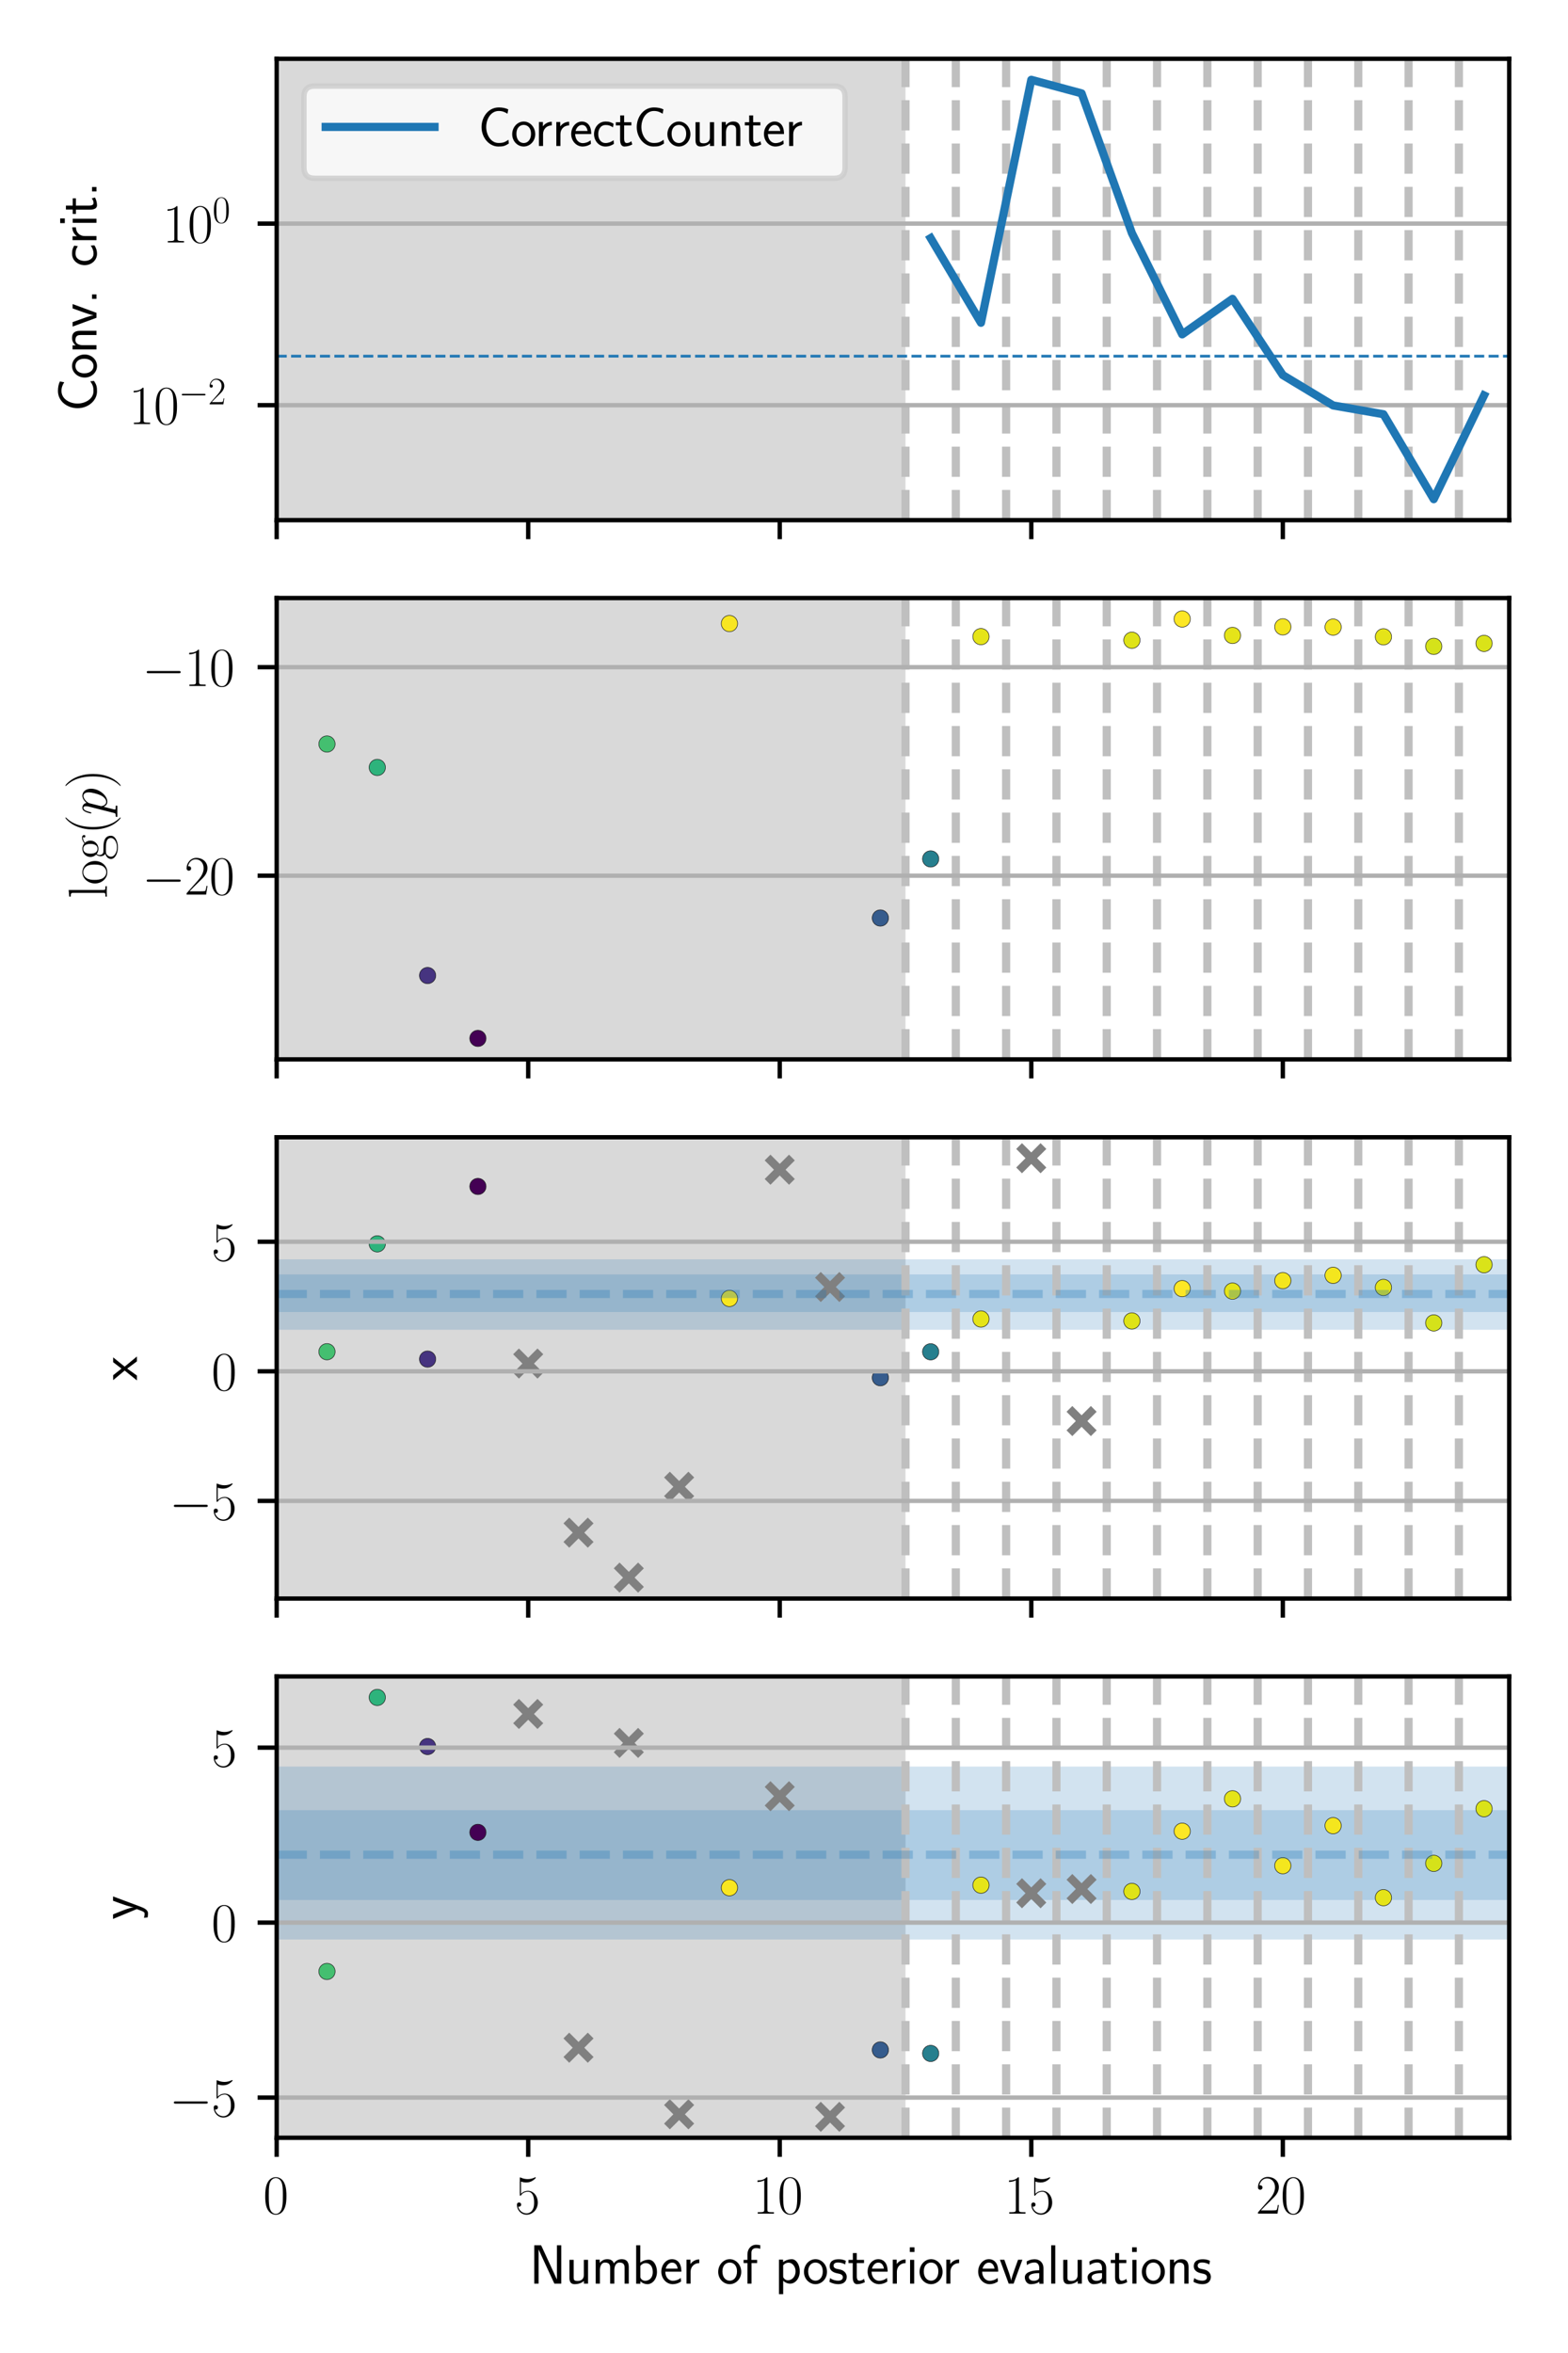 <?xml version="1.0" encoding="utf-8" standalone="no"?>
<!DOCTYPE svg PUBLIC "-//W3C//DTD SVG 1.1//EN"
  "http://www.w3.org/Graphics/SVG/1.1/DTD/svg11.dtd">
<svg xmlns:xlink="http://www.w3.org/1999/xlink" width="288pt" height="432pt" viewBox="0 0 288 432" xmlns="http://www.w3.org/2000/svg" version="1.1">
 <defs>
  <style type="text/css">*{stroke-linejoin: round; stroke-linecap: butt}</style>
 </defs>
 <g id="figure_1">
  <g id="patch_1">
   <path d="M 0 432 
L 288 432 
L 288 0 
L 0 0 
z
" style="fill: #ffffff"/>
  </g>
  <g id="axes_1">
   <g id="patch_2">
    <path d="M 50.816 95.497 
L 277.2 95.497 
L 277.2 10.8 
L 50.816 10.8 
z
" style="fill: #ffffff"/>
   </g>
   <g id="patch_3">
    <path d="M 50.816 95.497 
L 50.816 10.8 
L 166.318 10.8 
L 166.318 95.497 
z
" clip-path="url(#p3ef5d1d588)" style="fill: #d9d9d9"/>
   </g>
   <g id="line2d_1">
    <path d="M 166.318 95.497 
L 166.318 10.8 
" clip-path="url(#p3ef5d1d588)" style="fill: none; stroke-dasharray: 5.55,2.4; stroke-dashoffset: 0; stroke: #bfbfbf; stroke-width: 1.5"/>
   </g>
   <g id="line2d_2">
    <path d="M 175.558 95.497 
L 175.558 10.8 
" clip-path="url(#p3ef5d1d588)" style="fill: none; stroke-dasharray: 5.55,2.4; stroke-dashoffset: 0; stroke: #bfbfbf; stroke-width: 1.5"/>
   </g>
   <g id="line2d_3">
    <path d="M 184.798 95.497 
L 184.798 10.8 
" clip-path="url(#p3ef5d1d588)" style="fill: none; stroke-dasharray: 5.55,2.4; stroke-dashoffset: 0; stroke: #bfbfbf; stroke-width: 1.5"/>
   </g>
   <g id="line2d_4">
    <path d="M 194.039 95.497 
L 194.039 10.8 
" clip-path="url(#p3ef5d1d588)" style="fill: none; stroke-dasharray: 5.55,2.4; stroke-dashoffset: 0; stroke: #bfbfbf; stroke-width: 1.5"/>
   </g>
   <g id="line2d_5">
    <path d="M 203.279 95.497 
L 203.279 10.8 
" clip-path="url(#p3ef5d1d588)" style="fill: none; stroke-dasharray: 5.55,2.4; stroke-dashoffset: 0; stroke: #bfbfbf; stroke-width: 1.5"/>
   </g>
   <g id="line2d_6">
    <path d="M 212.519 95.497 
L 212.519 10.8 
" clip-path="url(#p3ef5d1d588)" style="fill: none; stroke-dasharray: 5.55,2.4; stroke-dashoffset: 0; stroke: #bfbfbf; stroke-width: 1.5"/>
   </g>
   <g id="line2d_7">
    <path d="M 221.759 95.497 
L 221.759 10.8 
" clip-path="url(#p3ef5d1d588)" style="fill: none; stroke-dasharray: 5.55,2.4; stroke-dashoffset: 0; stroke: #bfbfbf; stroke-width: 1.5"/>
   </g>
   <g id="line2d_8">
    <path d="M 230.999 95.497 
L 230.999 10.8 
" clip-path="url(#p3ef5d1d588)" style="fill: none; stroke-dasharray: 5.55,2.4; stroke-dashoffset: 0; stroke: #bfbfbf; stroke-width: 1.5"/>
   </g>
   <g id="line2d_9">
    <path d="M 240.239 95.497 
L 240.239 10.8 
" clip-path="url(#p3ef5d1d588)" style="fill: none; stroke-dasharray: 5.55,2.4; stroke-dashoffset: 0; stroke: #bfbfbf; stroke-width: 1.5"/>
   </g>
   <g id="line2d_10">
    <path d="M 249.48 95.497 
L 249.48 10.8 
" clip-path="url(#p3ef5d1d588)" style="fill: none; stroke-dasharray: 5.55,2.4; stroke-dashoffset: 0; stroke: #bfbfbf; stroke-width: 1.5"/>
   </g>
   <g id="line2d_11">
    <path d="M 258.72 95.497 
L 258.72 10.8 
" clip-path="url(#p3ef5d1d588)" style="fill: none; stroke-dasharray: 5.55,2.4; stroke-dashoffset: 0; stroke: #bfbfbf; stroke-width: 1.5"/>
   </g>
   <g id="line2d_12">
    <path d="M 267.96 95.497 
L 267.96 10.8 
" clip-path="url(#p3ef5d1d588)" style="fill: none; stroke-dasharray: 5.55,2.4; stroke-dashoffset: 0; stroke: #bfbfbf; stroke-width: 1.5"/>
   </g>
   <g id="matplotlib.axis_1">
    <g id="xtick_1">
     <g id="line2d_13">
      <defs>
       <path id="m571d4d9dd4" d="M 0 0 
L 0 3.5 
" style="stroke: #000000; stroke-width: 0.8"/>
      </defs>
      <g>
       <use xlink:href="#m571d4d9dd4" x="50.816" y="95.497" style="stroke: #000000; stroke-width: 0.8"/>
      </g>
     </g>
    </g>
    <g id="xtick_2">
     <g id="line2d_14">
      <g>
       <use xlink:href="#m571d4d9dd4" x="97.017" y="95.497" style="stroke: #000000; stroke-width: 0.8"/>
      </g>
     </g>
    </g>
    <g id="xtick_3">
     <g id="line2d_15">
      <g>
       <use xlink:href="#m571d4d9dd4" x="143.218" y="95.497" style="stroke: #000000; stroke-width: 0.8"/>
      </g>
     </g>
    </g>
    <g id="xtick_4">
     <g id="line2d_16">
      <g>
       <use xlink:href="#m571d4d9dd4" x="189.419" y="95.497" style="stroke: #000000; stroke-width: 0.8"/>
      </g>
     </g>
    </g>
    <g id="xtick_5">
     <g id="line2d_17">
      <g>
       <use xlink:href="#m571d4d9dd4" x="235.619" y="95.497" style="stroke: #000000; stroke-width: 0.8"/>
      </g>
     </g>
    </g>
   </g>
   <g id="matplotlib.axis_2">
    <g id="ytick_1">
     <g id="line2d_18">
      <path d="M 50.816 74.392 
L 277.2 74.392 
" clip-path="url(#p3ef5d1d588)" style="fill: none; stroke: #b0b0b0; stroke-width: 0.8; stroke-linecap: square"/>
     </g>
     <g id="line2d_19">
      <defs>
       <path id="mf11525de71" d="M 0 0 
L -3.5 0 
" style="stroke: #000000; stroke-width: 0.8"/>
      </defs>
      <g>
       <use xlink:href="#mf11525de71" x="50.816" y="74.392" style="stroke: #000000; stroke-width: 0.8"/>
      </g>
     </g>
     <g id="text_1">
      <!-- $\mathdefault{10^{-2}}$ -->
      <g transform="translate(23.656 77.851) scale(0.1 -0.1)">
       <defs>
        <path id="CMR17-31" d="M 1702 4058 
C 1702 4192 1696 4192 1606 4192 
C 1357 3916 979 3827 621 3827 
C 602 3827 570 3827 563 3808 
C 557 3795 557 3782 557 3648 
C 755 3648 1088 3686 1344 3839 
L 1344 461 
C 1344 236 1331 160 781 160 
L 589 160 
L 589 0 
C 896 0 1216 0 1523 0 
C 1830 0 2150 0 2458 0 
L 2458 160 
L 2266 160 
C 1715 160 1702 230 1702 458 
L 1702 4058 
z
" transform="scale(0.016)"/>
        <path id="CMR17-30" d="M 2688 2025 
C 2688 2416 2682 3080 2413 3591 
C 2176 4039 1798 4198 1466 4198 
C 1158 4198 768 4058 525 3597 
C 269 3118 243 2524 243 2025 
C 243 1661 250 1106 448 619 
C 723 -39 1216 -128 1466 -128 
C 1760 -128 2208 -7 2470 600 
C 2662 1042 2688 1559 2688 2025 
z
M 1466 -26 
C 1056 -26 813 325 723 812 
C 653 1188 653 1738 653 2096 
C 653 2588 653 2997 736 3387 
C 858 3929 1216 4096 1466 4096 
C 1728 4096 2067 3923 2189 3400 
C 2272 3036 2278 2607 2278 2096 
C 2278 1680 2278 1169 2202 792 
C 2067 95 1690 -26 1466 -26 
z
" transform="scale(0.016)"/>
        <path id="CMSY10-0" d="M 4218 1472 
C 4326 1472 4442 1472 4442 1600 
C 4442 1728 4326 1728 4218 1728 
L 755 1728 
C 646 1728 531 1728 531 1600 
C 531 1472 646 1472 755 1472 
L 4218 1472 
z
" transform="scale(0.016)"/>
        <path id="CMR17-32" d="M 2669 989 
L 2554 989 
C 2490 536 2438 459 2413 420 
C 2381 369 1920 369 1830 369 
L 602 369 
C 832 619 1280 1072 1824 1597 
C 2214 1967 2669 2402 2669 3035 
C 2669 3790 2067 4224 1395 4224 
C 691 4224 262 3604 262 3030 
C 262 2780 448 2748 525 2748 
C 589 2748 781 2787 781 3010 
C 781 3207 614 3264 525 3264 
C 486 3264 448 3258 422 3245 
C 544 3790 915 4058 1306 4058 
C 1862 4058 2227 3617 2227 3035 
C 2227 2479 1901 2000 1536 1584 
L 262 146 
L 262 0 
L 2515 0 
L 2669 989 
z
" transform="scale(0.016)"/>
       </defs>
       <use xlink:href="#CMR17-31" transform="scale(0.996)"/>
       <use xlink:href="#CMR17-30" transform="translate(45.69 0) scale(0.996)"/>
       <use xlink:href="#CMSY10-0" transform="translate(91.381 36.154) scale(0.697)"/>
       <use xlink:href="#CMR17-32" transform="translate(145.622 36.154) scale(0.697)"/>
      </g>
     </g>
    </g>
    <g id="ytick_2">
     <g id="line2d_20">
      <path d="M 50.816 41.054 
L 277.2 41.054 
" clip-path="url(#p3ef5d1d588)" style="fill: none; stroke: #b0b0b0; stroke-width: 0.8; stroke-linecap: square"/>
     </g>
     <g id="line2d_21">
      <g>
       <use xlink:href="#mf11525de71" x="50.816" y="41.054" style="stroke: #000000; stroke-width: 0.8"/>
      </g>
     </g>
     <g id="text_2">
      <!-- $\mathdefault{10^{0}}$ -->
      <g transform="translate(29.882 44.513) scale(0.1 -0.1)">
       <use xlink:href="#CMR17-31" transform="scale(0.996)"/>
       <use xlink:href="#CMR17-30" transform="translate(45.69 0) scale(0.996)"/>
       <use xlink:href="#CMR17-30" transform="translate(91.381 36.154) scale(0.697)"/>
      </g>
     </g>
    </g>
    <g id="text_3">
     <!-- Conv. crit. -->
     <g transform="translate(17.718 75.578) rotate(-90) scale(0.1 -0.1)">
      <defs>
       <path id="CMSS17-43" d="M 3501 714 
C 3072 427 2874 344 2355 344 
C 1459 344 934 1303 934 2179 
C 934 3112 1472 4032 2381 4032 
C 2790 4032 3059 3918 3386 3715 
L 3475 4217 
C 3168 4370 2778 4440 2387 4440 
C 1158 4440 397 3316 397 2179 
C 397 927 1299 -64 2323 -64 
C 2874 -64 3066 -19 3539 280 
L 3501 714 
z
" transform="scale(0.016)"/>
       <path id="CMSS17-6f" d="M 2829 1356 
C 2829 2176 2221 2816 1504 2816 
C 768 2816 173 2157 173 1356 
C 173 544 787 -64 1498 -64 
C 2227 -64 2829 563 2829 1356 
z
M 1504 337 
C 1050 337 659 709 659 1408 
C 659 2151 1114 2427 1498 2427 
C 1914 2427 2342 2126 2342 1408 
C 2342 683 1926 337 1504 337 
z
" transform="scale(0.016)"/>
       <path id="CMSS17-6e" d="M 2618 1877 
C 2618 2283 2522 2816 1798 2816 
C 1389 2816 1120 2606 941 2389 
L 941 2758 
L 474 2758 
L 474 0 
L 960 0 
L 960 1559 
C 960 1964 1114 2428 1549 2428 
C 2112 2428 2131 2048 2131 1829 
L 2131 0 
L 2618 0 
L 2618 1877 
z
" transform="scale(0.016)"/>
       <path id="CMSS17-76" d="M 2675 2752 
L 2176 2752 
L 1747 1556 
C 1613 1165 1421 627 1389 352 
L 1382 352 
C 1370 468 1318 634 1286 749 
C 1248 890 1197 1056 1158 1172 
L 595 2752 
L 83 2752 
L 1094 0 
L 1664 0 
L 2675 2752 
z
" transform="scale(0.016)"/>
       <path id="CMSS17-2e" d="M 1088 510 
L 576 510 
L 576 0 
L 1088 0 
L 1088 510 
z
" transform="scale(0.016)"/>
       <path id="CMSS17-63" d="M 2464 2541 
C 2464 2585 2170 2714 2093 2739 
C 1882 2816 1613 2816 1542 2816 
C 710 2816 211 2093 211 1363 
C 211 595 768 -64 1517 -64 
C 1946 -64 2253 76 2502 242 
L 2464 664 
C 2189 453 1869 337 1523 337 
C 1024 337 698 774 698 1369 
C 698 1831 909 2414 1549 2414 
C 1901 2414 2099 2343 2394 2145 
L 2464 2541 
z
" transform="scale(0.016)"/>
       <path id="CMSS17-72" d="M 954 1363 
C 954 1965 1395 2368 1958 2368 
L 1958 2789 
C 1549 2789 1165 2585 934 2253 
L 934 2758 
L 480 2758 
L 480 0 
L 954 0 
L 954 1363 
z
" transform="scale(0.016)"/>
       <path id="CMSS17-69" d="M 979 4183 
L 442 4183 
L 442 3648 
L 979 3648 
L 979 4183 
z
M 947 2739 
L 474 2739 
L 474 0 
L 947 0 
L 947 2739 
z
" transform="scale(0.016)"/>
       <path id="CMSS17-74" d="M 1069 2368 
L 1901 2368 
L 1901 2737 
L 1069 2737 
L 1069 3520 
L 614 3520 
L 614 2737 
L 109 2737 
L 109 2368 
L 602 2368 
L 602 749 
C 602 384 685 -64 1107 -64 
C 1427 -64 1722 25 2003 172 
L 1901 548 
C 1747 414 1562 337 1363 337 
C 1082 337 1069 696 1069 856 
L 1069 2368 
z
" transform="scale(0.016)"/>
      </defs>
      <use xlink:href="#CMSS17-43" transform="scale(0.996)"/>
      <use xlink:href="#CMSS17-6f" transform="translate(59.856 0) scale(0.996)"/>
      <use xlink:href="#CMSS17-6e" transform="translate(106.699 0) scale(0.996)"/>
      <use xlink:href="#CMSS17-76" transform="translate(154.904 0) scale(0.996)"/>
      <use xlink:href="#CMSS17-2e" transform="translate(197.904 0) scale(0.996)"/>
      <use xlink:href="#CMSS17-63" transform="translate(265.567 0) scale(0.996)"/>
      <use xlink:href="#CMSS17-72" transform="translate(307.206 0) scale(0.996)"/>
      <use xlink:href="#CMSS17-69" transform="translate(339.116 0) scale(0.996)"/>
      <use xlink:href="#CMSS17-74" transform="translate(361.297 0) scale(0.996)"/>
      <use xlink:href="#CMSS17-2e" transform="translate(395.128 0) scale(0.996)"/>
     </g>
    </g>
   </g>
   <g id="line2d_22">
    <path d="M 170.938 43.716 
L 180.178 59.263 
L 189.419 14.65 
L 198.659 17.142 
L 207.899 42.8 
L 217.139 61.389 
L 226.379 54.864 
L 235.619 68.869 
L 244.859 74.437 
L 254.1 76.05 
L 263.34 91.647 
L 272.58 72.597 
" clip-path="url(#p3ef5d1d588)" style="fill: none; stroke: #1f77b4; stroke-width: 1.5; stroke-linecap: square"/>
   </g>
   <g id="line2d_23">
    <path d="M 50.816 65.393 
L 277.2 65.393 
" clip-path="url(#p3ef5d1d588)" style="fill: none; stroke-dasharray: 1.85,0.8; stroke-dashoffset: 0; stroke: #1f77b4; stroke-width: 0.5"/>
   </g>
   <g id="patch_4">
    <path d="M 50.816 95.497 
L 50.816 10.8 
" style="fill: none; stroke: #000000; stroke-width: 0.8; stroke-linejoin: miter; stroke-linecap: square"/>
   </g>
   <g id="patch_5">
    <path d="M 277.2 95.497 
L 277.2 10.8 
" style="fill: none; stroke: #000000; stroke-width: 0.8; stroke-linejoin: miter; stroke-linecap: square"/>
   </g>
   <g id="patch_6">
    <path d="M 50.816 95.497 
L 277.2 95.497 
" style="fill: none; stroke: #000000; stroke-width: 0.8; stroke-linejoin: miter; stroke-linecap: square"/>
   </g>
   <g id="patch_7">
    <path d="M 50.816 10.8 
L 277.2 10.8 
" style="fill: none; stroke: #000000; stroke-width: 0.8; stroke-linejoin: miter; stroke-linecap: square"/>
   </g>
   <g id="legend_1">
    <g id="patch_8">
     <path d="M 57.816 32.737 
L 153.218 32.737 
Q 155.218 32.737 155.218 30.737 
L 155.218 17.8 
Q 155.218 15.8 153.218 15.8 
L 57.816 15.8 
Q 55.816 15.8 55.816 17.8 
L 55.816 30.737 
Q 55.816 32.737 57.816 32.737 
z
" style="fill: #ffffff; opacity: 0.8; stroke: #cccccc; stroke-linejoin: miter"/>
    </g>
    <g id="line2d_24">
     <path d="M 59.816 23.3 
L 69.816 23.3 
L 79.816 23.3 
" style="fill: none; stroke: #1f77b4; stroke-width: 1.5; stroke-linecap: square"/>
    </g>
    <g id="text_4">
     <!-- CorrectCounter -->
     <g transform="translate(87.816 26.8) scale(0.1 -0.1)">
      <defs>
       <path id="CMSS17-65" d="M 2502 1377 
C 2502 1590 2490 2003 2285 2345 
C 2061 2713 1696 2816 1421 2816 
C 755 2816 192 2188 192 1375 
C 192 582 774 -64 1510 -64 
C 1798 -64 2150 19 2470 248 
C 2470 274 2458 414 2451 420 
C 2451 433 2432 630 2432 656 
C 2125 407 1773 325 1517 325 
C 1107 325 666 667 646 1377 
L 2502 1377 
z
M 698 1728 
C 781 2084 1062 2421 1421 2421 
C 1517 2421 1965 2421 2080 1728 
L 698 1728 
z
" transform="scale(0.016)"/>
       <path id="CMSS17-75" d="M 2618 2739 
L 2131 2739 
L 2131 972 
C 2131 498 1786 306 1421 306 
C 998 306 960 447 960 709 
L 960 2739 
L 474 2739 
L 474 678 
C 474 179 646 -64 1088 -64 
C 1306 -64 1798 -13 2144 306 
L 2144 0 
L 2618 0 
L 2618 2739 
z
" transform="scale(0.016)"/>
      </defs>
      <use xlink:href="#CMSS17-43" transform="scale(0.996)"/>
      <use xlink:href="#CMSS17-6f" transform="translate(59.856 0) scale(0.996)"/>
      <use xlink:href="#CMSS17-72" transform="translate(104.097 0) scale(0.996)"/>
      <use xlink:href="#CMSS17-72" transform="translate(136.007 0) scale(0.996)"/>
      <use xlink:href="#CMSS17-65" transform="translate(167.916 0) scale(0.996)"/>
      <use xlink:href="#CMSS17-63" transform="translate(209.555 0) scale(0.996)"/>
      <use xlink:href="#CMSS17-74" transform="translate(251.194 0) scale(0.996)"/>
      <use xlink:href="#CMSS17-43" transform="translate(285.026 0) scale(0.996)"/>
      <use xlink:href="#CMSS17-6f" transform="translate(344.881 0) scale(0.996)"/>
      <use xlink:href="#CMSS17-75" transform="translate(391.725 0) scale(0.996)"/>
      <use xlink:href="#CMSS17-6e" transform="translate(439.93 0) scale(0.996)"/>
      <use xlink:href="#CMSS17-74" transform="translate(488.135 0) scale(0.996)"/>
      <use xlink:href="#CMSS17-65" transform="translate(521.967 0) scale(0.996)"/>
      <use xlink:href="#CMSS17-72" transform="translate(563.605 0) scale(0.996)"/>
     </g>
    </g>
   </g>
  </g>
  <g id="axes_2">
   <g id="patch_9">
    <path d="M 50.816 194.494 
L 277.2 194.494 
L 277.2 109.797 
L 50.816 109.797 
z
" style="fill: #ffffff"/>
   </g>
   <g id="patch_10">
    <path d="M 50.816 194.494 
L 50.816 109.797 
L 166.318 109.797 
L 166.318 194.494 
z
" clip-path="url(#p8f61fb6d41)" style="fill: #d9d9d9"/>
   </g>
   <g id="line2d_25">
    <path d="M 166.318 194.494 
L 166.318 109.797 
" clip-path="url(#p8f61fb6d41)" style="fill: none; stroke-dasharray: 5.55,2.4; stroke-dashoffset: 0; stroke: #bfbfbf; stroke-width: 1.5"/>
   </g>
   <g id="line2d_26">
    <path d="M 175.558 194.494 
L 175.558 109.797 
" clip-path="url(#p8f61fb6d41)" style="fill: none; stroke-dasharray: 5.55,2.4; stroke-dashoffset: 0; stroke: #bfbfbf; stroke-width: 1.5"/>
   </g>
   <g id="line2d_27">
    <path d="M 184.798 194.494 
L 184.798 109.797 
" clip-path="url(#p8f61fb6d41)" style="fill: none; stroke-dasharray: 5.55,2.4; stroke-dashoffset: 0; stroke: #bfbfbf; stroke-width: 1.5"/>
   </g>
   <g id="line2d_28">
    <path d="M 194.039 194.494 
L 194.039 109.797 
" clip-path="url(#p8f61fb6d41)" style="fill: none; stroke-dasharray: 5.55,2.4; stroke-dashoffset: 0; stroke: #bfbfbf; stroke-width: 1.5"/>
   </g>
   <g id="line2d_29">
    <path d="M 203.279 194.494 
L 203.279 109.797 
" clip-path="url(#p8f61fb6d41)" style="fill: none; stroke-dasharray: 5.55,2.4; stroke-dashoffset: 0; stroke: #bfbfbf; stroke-width: 1.5"/>
   </g>
   <g id="line2d_30">
    <path d="M 212.519 194.494 
L 212.519 109.797 
" clip-path="url(#p8f61fb6d41)" style="fill: none; stroke-dasharray: 5.55,2.4; stroke-dashoffset: 0; stroke: #bfbfbf; stroke-width: 1.5"/>
   </g>
   <g id="line2d_31">
    <path d="M 221.759 194.494 
L 221.759 109.797 
" clip-path="url(#p8f61fb6d41)" style="fill: none; stroke-dasharray: 5.55,2.4; stroke-dashoffset: 0; stroke: #bfbfbf; stroke-width: 1.5"/>
   </g>
   <g id="line2d_32">
    <path d="M 230.999 194.494 
L 230.999 109.797 
" clip-path="url(#p8f61fb6d41)" style="fill: none; stroke-dasharray: 5.55,2.4; stroke-dashoffset: 0; stroke: #bfbfbf; stroke-width: 1.5"/>
   </g>
   <g id="line2d_33">
    <path d="M 240.239 194.494 
L 240.239 109.797 
" clip-path="url(#p8f61fb6d41)" style="fill: none; stroke-dasharray: 5.55,2.4; stroke-dashoffset: 0; stroke: #bfbfbf; stroke-width: 1.5"/>
   </g>
   <g id="line2d_34">
    <path d="M 249.48 194.494 
L 249.48 109.797 
" clip-path="url(#p8f61fb6d41)" style="fill: none; stroke-dasharray: 5.55,2.4; stroke-dashoffset: 0; stroke: #bfbfbf; stroke-width: 1.5"/>
   </g>
   <g id="line2d_35">
    <path d="M 258.72 194.494 
L 258.72 109.797 
" clip-path="url(#p8f61fb6d41)" style="fill: none; stroke-dasharray: 5.55,2.4; stroke-dashoffset: 0; stroke: #bfbfbf; stroke-width: 1.5"/>
   </g>
   <g id="line2d_36">
    <path d="M 267.96 194.494 
L 267.96 109.797 
" clip-path="url(#p8f61fb6d41)" style="fill: none; stroke-dasharray: 5.55,2.4; stroke-dashoffset: 0; stroke: #bfbfbf; stroke-width: 1.5"/>
   </g>
   <g id="PathCollection_1">
    <defs>
     <path id="C0_0_e23173a512" d="M 0 1.5 
C 0.398 1.5 0.779 1.342 1.061 1.061 
C 1.342 0.779 1.5 0.398 1.5 -0 
C 1.5 -0.398 1.342 -0.779 1.061 -1.061 
C 0.779 -1.342 0.398 -1.5 0 -1.5 
C -0.398 -1.5 -0.779 -1.342 -1.061 -1.061 
C -1.342 -0.779 -1.5 -0.398 -1.5 0 
C -1.5 0.398 -1.342 0.779 -1.061 1.061 
C -0.779 1.342 -0.398 1.5 0 1.5 
z
"/>
    </defs>
    <g clip-path="url(#p8f61fb6d41)">
     <use xlink:href="#C0_0_e23173a512" x="60.056" y="136.597" style="fill: #44bf70; stroke: #1a1a1a; stroke-width: 0.1"/>
    </g>
    <g clip-path="url(#p8f61fb6d41)">
     <use xlink:href="#C0_0_e23173a512" x="69.297" y="140.898" style="fill: #2eb37c; stroke: #1a1a1a; stroke-width: 0.1"/>
    </g>
    <g clip-path="url(#p8f61fb6d41)">
     <use xlink:href="#C0_0_e23173a512" x="78.537" y="179.104" style="fill: #463480; stroke: #1a1a1a; stroke-width: 0.1"/>
    </g>
    <g clip-path="url(#p8f61fb6d41)">
     <use xlink:href="#C0_0_e23173a512" x="87.777" y="190.644" style="fill: #440154; stroke: #1a1a1a; stroke-width: 0.1"/>
    </g>
    <g clip-path="url(#p8f61fb6d41)">
     <use xlink:href="#C0_0_e23173a512" x="133.978" y="114.48" style="fill: #f8e621; stroke: #1a1a1a; stroke-width: 0.1"/>
    </g>
    <g clip-path="url(#p8f61fb6d41)">
     <use xlink:href="#C0_0_e23173a512" x="161.698" y="168.542" style="fill: #365c8d; stroke: #1a1a1a; stroke-width: 0.1"/>
    </g>
    <g clip-path="url(#p8f61fb6d41)">
     <use xlink:href="#C0_0_e23173a512" x="170.938" y="157.695" style="fill: #277f8e; stroke: #1a1a1a; stroke-width: 0.1"/>
    </g>
    <g clip-path="url(#p8f61fb6d41)">
     <use xlink:href="#C0_0_e23173a512" x="180.178" y="116.881" style="fill: #e5e419; stroke: #1a1a1a; stroke-width: 0.1"/>
    </g>
    <g clip-path="url(#p8f61fb6d41)">
     <use xlink:href="#C0_0_e23173a512" x="207.899" y="117.543" style="fill: #dfe318; stroke: #1a1a1a; stroke-width: 0.1"/>
    </g>
    <g clip-path="url(#p8f61fb6d41)">
     <use xlink:href="#C0_0_e23173a512" x="217.139" y="113.647" style="fill: #fde725; stroke: #1a1a1a; stroke-width: 0.1"/>
    </g>
    <g clip-path="url(#p8f61fb6d41)">
     <use xlink:href="#C0_0_e23173a512" x="226.379" y="116.664" style="fill: #e5e419; stroke: #1a1a1a; stroke-width: 0.1"/>
    </g>
    <g clip-path="url(#p8f61fb6d41)">
     <use xlink:href="#C0_0_e23173a512" x="235.619" y="115.089" style="fill: #f4e61e; stroke: #1a1a1a; stroke-width: 0.1"/>
    </g>
    <g clip-path="url(#p8f61fb6d41)">
     <use xlink:href="#C0_0_e23173a512" x="244.859" y="115.134" style="fill: #f4e61e; stroke: #1a1a1a; stroke-width: 0.1"/>
    </g>
    <g clip-path="url(#p8f61fb6d41)">
     <use xlink:href="#C0_0_e23173a512" x="254.1" y="116.915" style="fill: #e5e419; stroke: #1a1a1a; stroke-width: 0.1"/>
    </g>
    <g clip-path="url(#p8f61fb6d41)">
     <use xlink:href="#C0_0_e23173a512" x="263.34" y="118.665" style="fill: #d5e21a; stroke: #1a1a1a; stroke-width: 0.1"/>
    </g>
    <g clip-path="url(#p8f61fb6d41)">
     <use xlink:href="#C0_0_e23173a512" x="272.58" y="118.128" style="fill: #dae319; stroke: #1a1a1a; stroke-width: 0.1"/>
    </g>
   </g>
   <g id="matplotlib.axis_3">
    <g id="xtick_6">
     <g id="line2d_37">
      <g>
       <use xlink:href="#m571d4d9dd4" x="50.816" y="194.494" style="stroke: #000000; stroke-width: 0.8"/>
      </g>
     </g>
    </g>
    <g id="xtick_7">
     <g id="line2d_38">
      <g>
       <use xlink:href="#m571d4d9dd4" x="97.017" y="194.494" style="stroke: #000000; stroke-width: 0.8"/>
      </g>
     </g>
    </g>
    <g id="xtick_8">
     <g id="line2d_39">
      <g>
       <use xlink:href="#m571d4d9dd4" x="143.218" y="194.494" style="stroke: #000000; stroke-width: 0.8"/>
      </g>
     </g>
    </g>
    <g id="xtick_9">
     <g id="line2d_40">
      <g>
       <use xlink:href="#m571d4d9dd4" x="189.419" y="194.494" style="stroke: #000000; stroke-width: 0.8"/>
      </g>
     </g>
    </g>
    <g id="xtick_10">
     <g id="line2d_41">
      <g>
       <use xlink:href="#m571d4d9dd4" x="235.619" y="194.494" style="stroke: #000000; stroke-width: 0.8"/>
      </g>
     </g>
    </g>
   </g>
   <g id="matplotlib.axis_4">
    <g id="ytick_3">
     <g id="line2d_42">
      <path d="M 50.816 160.775 
L 277.2 160.775 
" clip-path="url(#p8f61fb6d41)" style="fill: none; stroke: #b0b0b0; stroke-width: 0.8; stroke-linecap: square"/>
     </g>
     <g id="line2d_43">
      <g>
       <use xlink:href="#mf11525de71" x="50.816" y="160.775" style="stroke: #000000; stroke-width: 0.8"/>
      </g>
     </g>
     <g id="text_5">
      <!-- $\mathdefault{−20}$ -->
      <g transform="translate(26.105 164.234) scale(0.1 -0.1)">
       <use xlink:href="#CMSY10-0" transform="scale(0.996)"/>
       <use xlink:href="#CMR17-32" transform="translate(77.487 0) scale(0.996)"/>
       <use xlink:href="#CMR17-30" transform="translate(123.178 0) scale(0.996)"/>
      </g>
     </g>
    </g>
    <g id="ytick_4">
     <g id="line2d_44">
      <path d="M 50.816 122.486 
L 277.2 122.486 
" clip-path="url(#p8f61fb6d41)" style="fill: none; stroke: #b0b0b0; stroke-width: 0.8; stroke-linecap: square"/>
     </g>
     <g id="line2d_45">
      <g>
       <use xlink:href="#mf11525de71" x="50.816" y="122.486" style="stroke: #000000; stroke-width: 0.8"/>
      </g>
     </g>
     <g id="text_6">
      <!-- $\mathdefault{−10}$ -->
      <g transform="translate(26.105 125.946) scale(0.1 -0.1)">
       <use xlink:href="#CMSY10-0" transform="scale(0.996)"/>
       <use xlink:href="#CMR17-31" transform="translate(77.487 0) scale(0.996)"/>
       <use xlink:href="#CMR17-30" transform="translate(123.178 0) scale(0.996)"/>
      </g>
     </g>
    </g>
    <g id="text_7">
     <!-- $\log(p)$ -->
     <g transform="translate(19.614 164.961) rotate(-90) scale(0.1 -0.1)">
      <defs>
       <path id="CMR17-6c" d="M 979 4396 
L 218 4326 
L 218 4160 
C 595 4160 653 4122 653 3817 
L 653 426 
C 653 184 627 153 218 153 
L 218 -13 
C 371 0 653 0 813 0 
C 979 0 1261 0 1414 -13 
L 1414 153 
C 1005 153 979 178 979 426 
L 979 4396 
z
" transform="scale(0.016)"/>
       <path id="CMR17-6f" d="M 2758 1356 
C 2758 2176 2163 2816 1466 2816 
C 768 2816 173 2176 173 1356 
C 173 551 768 -64 1466 -64 
C 2163 -64 2758 551 2758 1356 
z
M 1466 51 
C 1165 51 909 230 762 480 
C 602 767 582 1126 582 1408 
C 582 1677 595 2010 762 2298 
C 890 2509 1139 2714 1466 2714 
C 1754 2714 1997 2554 2150 2330 
C 2349 2029 2349 1607 2349 1408 
C 2349 1158 2336 775 2163 467 
C 1984 173 1709 51 1466 51 
z
" transform="scale(0.016)"/>
       <path id="CMR17-67" d="M 710 1164 
C 832 1068 1043 960 1299 960 
C 1805 960 2240 1357 2240 1888 
C 2240 2054 2189 2310 1997 2509 
C 2176 2692 2438 2752 2586 2752 
C 2611 2752 2650 2752 2682 2734 
C 2656 2728 2598 2703 2598 2605 
C 2598 2527 2656 2471 2739 2471 
C 2835 2471 2886 2533 2886 2614 
C 2886 2731 2790 2854 2586 2854 
C 2330 2854 2106 2738 1926 2580 
C 1734 2753 1504 2816 1299 2816 
C 794 2816 358 2419 358 1888 
C 358 1522 570 1292 634 1228 
C 442 1004 442 743 442 711 
C 442 545 506 302 723 168 
C 390 85 128 -169 128 -486 
C 128 -943 736 -1280 1466 -1280 
C 2170 -1280 2803 -956 2803 -479 
C 2803 384 1856 384 1363 384 
C 1216 384 954 384 922 391 
C 723 423 589 602 589 826 
C 589 883 589 1024 710 1164 
z
M 1299 1068 
C 736 1068 736 1760 736 1889 
C 736 2016 736 2708 1299 2708 
C 1862 2708 1862 2016 1862 1889 
C 1862 1760 1862 1068 1299 1068 
z
M 1466 -1171 
C 826 -1171 384 -835 384 -486 
C 384 -289 493 -105 634 -4 
C 794 104 858 104 1293 104 
C 1818 104 2547 104 2547 -486 
C 2547 -835 2106 -1171 1466 -1171 
z
" transform="scale(0.016)"/>
       <path id="CMR17-28" d="M 1958 -1561 
C 1958 -1555 1958 -1542 1939 -1523 
C 1645 -1224 858 -407 858 1581 
C 858 3569 1632 4379 1946 4697 
C 1946 4704 1958 4717 1958 4736 
C 1958 4755 1939 4768 1914 4768 
C 1843 4768 1299 4296 986 3594 
C 666 2887 576 2199 576 1588 
C 576 1128 621 351 1005 -471 
C 1312 -1135 1837 -1600 1914 -1600 
C 1946 -1600 1958 -1587 1958 -1561 
z
" transform="scale(0.016)"/>
       <path id="CMMI12-70" d="M 275 -789 
C 230 -980 205 -1031 -58 -1031 
C -134 -1031 -198 -1031 -198 -1152 
C -198 -1165 -192 -1216 -122 -1216 
C -38 -1216 51 -1216 134 -1216 
L 410 -1216 
C 544 -1216 870 -1216 1005 -1216 
C 1043 -1216 1120 -1216 1120 -1101 
C 1120 -1031 1075 -1031 966 -1031 
C 672 -1031 653 -987 653 -937 
C 653 -861 941 219 979 364 
C 1050 185 1222 -64 1555 -64 
C 2278 -64 3059 875 3059 1814 
C 3059 2401 2726 2816 2246 2816 
C 1837 2816 1491 2420 1421 2331 
C 1370 2650 1120 2816 864 2816 
C 678 2816 531 2727 410 2484 
C 294 2254 205 1865 205 1839 
C 205 1814 230 1782 275 1782 
C 326 1782 333 1788 371 1935 
C 467 2312 589 2689 845 2689 
C 992 2689 1043 2587 1043 2397 
C 1043 2245 1024 2181 998 2067 
L 275 -789 
z
M 1382 1993 
C 1427 2171 1606 2357 1709 2446 
C 1779 2510 1990 2689 2234 2689 
C 2515 2689 2643 2408 2643 2076 
C 2643 1769 2464 1047 2304 715 
C 2144 370 1850 64 1555 64 
C 1120 64 1050 613 1050 639 
C 1050 658 1062 709 1069 741 
L 1382 1993 
z
" transform="scale(0.016)"/>
       <path id="CMR17-29" d="M 1683 1581 
C 1683 2040 1638 2817 1254 3639 
C 947 4303 422 4768 346 4768 
C 326 4768 301 4761 301 4729 
C 301 4717 307 4710 314 4697 
C 621 4378 1402 3568 1402 1584 
C 1402 -407 627 -1217 314 -1537 
C 307 -1549 301 -1556 301 -1568 
C 301 -1600 326 -1600 346 -1600 
C 416 -1600 960 -1128 1274 -426 
C 1594 281 1683 969 1683 1581 
z
" transform="scale(0.016)"/>
      </defs>
      <use xlink:href="#CMR17-6c" transform="scale(0.996)"/>
      <use xlink:href="#CMR17-6f" transform="translate(24.871 0) scale(0.996)"/>
      <use xlink:href="#CMR17-67" transform="translate(70.562 0) scale(0.996)"/>
      <use xlink:href="#CMR17-28" transform="translate(117.553 0) scale(0.996)"/>
      <use xlink:href="#CMMI12-70" transform="translate(152.834 0) scale(0.996)"/>
      <use xlink:href="#CMR17-29" transform="translate(201.793 0) scale(0.996)"/>
     </g>
    </g>
   </g>
   <g id="patch_11">
    <path d="M 50.816 194.494 
L 50.816 109.797 
" style="fill: none; stroke: #000000; stroke-width: 0.8; stroke-linejoin: miter; stroke-linecap: square"/>
   </g>
   <g id="patch_12">
    <path d="M 277.2 194.494 
L 277.2 109.797 
" style="fill: none; stroke: #000000; stroke-width: 0.8; stroke-linejoin: miter; stroke-linecap: square"/>
   </g>
   <g id="patch_13">
    <path d="M 50.816 194.494 
L 277.2 194.494 
" style="fill: none; stroke: #000000; stroke-width: 0.8; stroke-linejoin: miter; stroke-linecap: square"/>
   </g>
   <g id="patch_14">
    <path d="M 50.816 109.797 
L 277.2 109.797 
" style="fill: none; stroke: #000000; stroke-width: 0.8; stroke-linejoin: miter; stroke-linecap: square"/>
   </g>
  </g>
  <g id="axes_3">
   <g id="patch_15">
    <path d="M 50.816 293.491 
L 277.2 293.491 
L 277.2 208.794 
L 50.816 208.794 
z
" style="fill: #ffffff"/>
   </g>
   <g id="patch_16">
    <path d="M 50.816 293.491 
L 50.816 208.794 
L 166.318 208.794 
L 166.318 293.491 
z
" clip-path="url(#p932a4cfa07)" style="fill: #d9d9d9"/>
   </g>
   <g id="patch_17">
    <path d="M 50.816 244.139 
L 50.816 231.209 
L 277.2 231.209 
L 277.2 244.139 
z
" clip-path="url(#p932a4cfa07)" style="fill: #1f77b4; opacity: 0.2"/>
   </g>
   <g id="patch_18">
    <path d="M 50.816 240.884 
L 50.816 233.978 
L 277.2 233.978 
L 277.2 240.884 
z
" clip-path="url(#p932a4cfa07)" style="fill: #1f77b4; opacity: 0.2"/>
   </g>
   <g id="line2d_46">
    <path d="M 166.318 293.491 
L 166.318 208.794 
" clip-path="url(#p932a4cfa07)" style="fill: none; stroke-dasharray: 5.55,2.4; stroke-dashoffset: 0; stroke: #bfbfbf; stroke-width: 1.5"/>
   </g>
   <g id="line2d_47">
    <path d="M 175.558 293.491 
L 175.558 208.794 
" clip-path="url(#p932a4cfa07)" style="fill: none; stroke-dasharray: 5.55,2.4; stroke-dashoffset: 0; stroke: #bfbfbf; stroke-width: 1.5"/>
   </g>
   <g id="line2d_48">
    <path d="M 184.798 293.491 
L 184.798 208.794 
" clip-path="url(#p932a4cfa07)" style="fill: none; stroke-dasharray: 5.55,2.4; stroke-dashoffset: 0; stroke: #bfbfbf; stroke-width: 1.5"/>
   </g>
   <g id="line2d_49">
    <path d="M 194.039 293.491 
L 194.039 208.794 
" clip-path="url(#p932a4cfa07)" style="fill: none; stroke-dasharray: 5.55,2.4; stroke-dashoffset: 0; stroke: #bfbfbf; stroke-width: 1.5"/>
   </g>
   <g id="line2d_50">
    <path d="M 203.279 293.491 
L 203.279 208.794 
" clip-path="url(#p932a4cfa07)" style="fill: none; stroke-dasharray: 5.55,2.4; stroke-dashoffset: 0; stroke: #bfbfbf; stroke-width: 1.5"/>
   </g>
   <g id="line2d_51">
    <path d="M 212.519 293.491 
L 212.519 208.794 
" clip-path="url(#p932a4cfa07)" style="fill: none; stroke-dasharray: 5.55,2.4; stroke-dashoffset: 0; stroke: #bfbfbf; stroke-width: 1.5"/>
   </g>
   <g id="line2d_52">
    <path d="M 221.759 293.491 
L 221.759 208.794 
" clip-path="url(#p932a4cfa07)" style="fill: none; stroke-dasharray: 5.55,2.4; stroke-dashoffset: 0; stroke: #bfbfbf; stroke-width: 1.5"/>
   </g>
   <g id="line2d_53">
    <path d="M 230.999 293.491 
L 230.999 208.794 
" clip-path="url(#p932a4cfa07)" style="fill: none; stroke-dasharray: 5.55,2.4; stroke-dashoffset: 0; stroke: #bfbfbf; stroke-width: 1.5"/>
   </g>
   <g id="line2d_54">
    <path d="M 240.239 293.491 
L 240.239 208.794 
" clip-path="url(#p932a4cfa07)" style="fill: none; stroke-dasharray: 5.55,2.4; stroke-dashoffset: 0; stroke: #bfbfbf; stroke-width: 1.5"/>
   </g>
   <g id="line2d_55">
    <path d="M 249.48 293.491 
L 249.48 208.794 
" clip-path="url(#p932a4cfa07)" style="fill: none; stroke-dasharray: 5.55,2.4; stroke-dashoffset: 0; stroke: #bfbfbf; stroke-width: 1.5"/>
   </g>
   <g id="line2d_56">
    <path d="M 258.72 293.491 
L 258.72 208.794 
" clip-path="url(#p932a4cfa07)" style="fill: none; stroke-dasharray: 5.55,2.4; stroke-dashoffset: 0; stroke: #bfbfbf; stroke-width: 1.5"/>
   </g>
   <g id="line2d_57">
    <path d="M 267.96 293.491 
L 267.96 208.794 
" clip-path="url(#p932a4cfa07)" style="fill: none; stroke-dasharray: 5.55,2.4; stroke-dashoffset: 0; stroke: #bfbfbf; stroke-width: 1.5"/>
   </g>
   <g id="PathCollection_2">
    <path d="M 94.781 252.578 
L 99.253 248.106 
M 94.781 248.106 
L 99.253 252.578 
" clip-path="url(#p932a4cfa07)" style="fill: #808080; stroke: #808080; stroke-width: 1.5"/>
    <path d="M 104.021 283.625 
L 108.493 279.153 
M 104.021 279.153 
L 108.493 283.625 
" clip-path="url(#p932a4cfa07)" style="fill: #808080; stroke: #808080; stroke-width: 1.5"/>
    <path d="M 113.261 291.878 
L 117.733 287.406 
M 113.261 287.406 
L 117.733 291.878 
" clip-path="url(#p932a4cfa07)" style="fill: #808080; stroke: #808080; stroke-width: 1.5"/>
    <path d="M 122.501 275.201 
L 126.974 270.728 
M 122.501 270.728 
L 126.974 275.201 
" clip-path="url(#p932a4cfa07)" style="fill: #808080; stroke: #808080; stroke-width: 1.5"/>
    <path d="M 140.982 216.99 
L 145.454 212.518 
M 140.982 212.518 
L 145.454 216.99 
" clip-path="url(#p932a4cfa07)" style="fill: #808080; stroke: #808080; stroke-width: 1.5"/>
    <path d="M 150.222 238.526 
L 154.694 234.054 
M 150.222 234.054 
L 154.694 238.526 
" clip-path="url(#p932a4cfa07)" style="fill: #808080; stroke: #808080; stroke-width: 1.5"/>
    <path d="M 187.182 214.88 
L 191.655 210.408 
M 187.182 210.408 
L 191.655 214.88 
" clip-path="url(#p932a4cfa07)" style="fill: #808080; stroke: #808080; stroke-width: 1.5"/>
    <path d="M 196.423 263.136 
L 200.895 258.664 
M 196.423 258.664 
L 200.895 263.136 
" clip-path="url(#p932a4cfa07)" style="fill: #808080; stroke: #808080; stroke-width: 1.5"/>
   </g>
   <g id="PathCollection_3">
    <defs>
     <path id="C1_0_39baccf922" d="M 0 1.5 
C 0.398 1.5 0.779 1.342 1.061 1.061 
C 1.342 0.779 1.5 0.398 1.5 -0 
C 1.5 -0.398 1.342 -0.779 1.061 -1.061 
C 0.779 -1.342 0.398 -1.5 0 -1.5 
C -0.398 -1.5 -0.779 -1.342 -1.061 -1.061 
C -1.342 -0.779 -1.5 -0.398 -1.5 0 
C -1.5 0.398 -1.342 0.779 -1.061 1.061 
C -0.779 1.342 -0.398 1.5 0 1.5 
z
"/>
    </defs>
    <g clip-path="url(#p932a4cfa07)">
     <use xlink:href="#C1_0_39baccf922" x="60.056" y="248.17" style="fill: #44bf70; stroke: #1a1a1a; stroke-width: 0.1"/>
    </g>
    <g clip-path="url(#p932a4cfa07)">
     <use xlink:href="#C1_0_39baccf922" x="69.297" y="228.367" style="fill: #2eb37c; stroke: #1a1a1a; stroke-width: 0.1"/>
    </g>
    <g clip-path="url(#p932a4cfa07)">
     <use xlink:href="#C1_0_39baccf922" x="78.537" y="249.527" style="fill: #463480; stroke: #1a1a1a; stroke-width: 0.1"/>
    </g>
    <g clip-path="url(#p932a4cfa07)">
     <use xlink:href="#C1_0_39baccf922" x="87.777" y="217.828" style="fill: #440154; stroke: #1a1a1a; stroke-width: 0.1"/>
    </g>
    <g clip-path="url(#p932a4cfa07)">
     <use xlink:href="#C1_0_39baccf922" x="133.978" y="238.39" style="fill: #f8e621; stroke: #1a1a1a; stroke-width: 0.1"/>
    </g>
    <g clip-path="url(#p932a4cfa07)">
     <use xlink:href="#C1_0_39baccf922" x="161.698" y="252.945" style="fill: #365c8d; stroke: #1a1a1a; stroke-width: 0.1"/>
    </g>
    <g clip-path="url(#p932a4cfa07)">
     <use xlink:href="#C1_0_39baccf922" x="170.938" y="248.185" style="fill: #277f8e; stroke: #1a1a1a; stroke-width: 0.1"/>
    </g>
    <g clip-path="url(#p932a4cfa07)">
     <use xlink:href="#C1_0_39baccf922" x="180.178" y="242.161" style="fill: #e5e419; stroke: #1a1a1a; stroke-width: 0.1"/>
    </g>
    <g clip-path="url(#p932a4cfa07)">
     <use xlink:href="#C1_0_39baccf922" x="207.899" y="242.516" style="fill: #dfe318; stroke: #1a1a1a; stroke-width: 0.1"/>
    </g>
    <g clip-path="url(#p932a4cfa07)">
     <use xlink:href="#C1_0_39baccf922" x="217.139" y="236.583" style="fill: #fde725; stroke: #1a1a1a; stroke-width: 0.1"/>
    </g>
    <g clip-path="url(#p932a4cfa07)">
     <use xlink:href="#C1_0_39baccf922" x="226.379" y="237.04" style="fill: #e5e419; stroke: #1a1a1a; stroke-width: 0.1"/>
    </g>
    <g clip-path="url(#p932a4cfa07)">
     <use xlink:href="#C1_0_39baccf922" x="235.619" y="235.119" style="fill: #f4e61e; stroke: #1a1a1a; stroke-width: 0.1"/>
    </g>
    <g clip-path="url(#p932a4cfa07)">
     <use xlink:href="#C1_0_39baccf922" x="244.859" y="234.144" style="fill: #f4e61e; stroke: #1a1a1a; stroke-width: 0.1"/>
    </g>
    <g clip-path="url(#p932a4cfa07)">
     <use xlink:href="#C1_0_39baccf922" x="254.1" y="236.372" style="fill: #e5e419; stroke: #1a1a1a; stroke-width: 0.1"/>
    </g>
    <g clip-path="url(#p932a4cfa07)">
     <use xlink:href="#C1_0_39baccf922" x="263.34" y="242.887" style="fill: #d5e21a; stroke: #1a1a1a; stroke-width: 0.1"/>
    </g>
    <g clip-path="url(#p932a4cfa07)">
     <use xlink:href="#C1_0_39baccf922" x="272.58" y="232.197" style="fill: #dae319; stroke: #1a1a1a; stroke-width: 0.1"/>
    </g>
   </g>
   <g id="matplotlib.axis_5">
    <g id="xtick_11">
     <g id="line2d_58">
      <g>
       <use xlink:href="#m571d4d9dd4" x="50.816" y="293.491" style="stroke: #000000; stroke-width: 0.8"/>
      </g>
     </g>
    </g>
    <g id="xtick_12">
     <g id="line2d_59">
      <g>
       <use xlink:href="#m571d4d9dd4" x="97.017" y="293.491" style="stroke: #000000; stroke-width: 0.8"/>
      </g>
     </g>
    </g>
    <g id="xtick_13">
     <g id="line2d_60">
      <g>
       <use xlink:href="#m571d4d9dd4" x="143.218" y="293.491" style="stroke: #000000; stroke-width: 0.8"/>
      </g>
     </g>
    </g>
    <g id="xtick_14">
     <g id="line2d_61">
      <g>
       <use xlink:href="#m571d4d9dd4" x="189.419" y="293.491" style="stroke: #000000; stroke-width: 0.8"/>
      </g>
     </g>
    </g>
    <g id="xtick_15">
     <g id="line2d_62">
      <g>
       <use xlink:href="#m571d4d9dd4" x="235.619" y="293.491" style="stroke: #000000; stroke-width: 0.8"/>
      </g>
     </g>
    </g>
   </g>
   <g id="matplotlib.axis_6">
    <g id="ytick_5">
     <g id="line2d_63">
      <path d="M 50.816 275.561 
L 277.2 275.561 
" clip-path="url(#p932a4cfa07)" style="fill: none; stroke: #b0b0b0; stroke-width: 0.8; stroke-linecap: square"/>
     </g>
     <g id="line2d_64">
      <g>
       <use xlink:href="#mf11525de71" x="50.816" y="275.561" style="stroke: #000000; stroke-width: 0.8"/>
      </g>
     </g>
     <g id="text_8">
      <!-- $\mathdefault{−5}$ -->
      <g transform="translate(31.086 279.02) scale(0.1 -0.1)">
       <defs>
        <path id="CMR17-35" d="M 730 3692 
C 794 3666 1056 3584 1325 3584 
C 1920 3584 2246 3911 2432 4100 
C 2432 4157 2432 4192 2394 4192 
C 2387 4192 2374 4192 2323 4163 
C 2099 4058 1837 3973 1517 3973 
C 1325 3973 1037 3999 723 4139 
C 653 4171 640 4171 634 4171 
C 602 4171 595 4164 595 4037 
L 595 2203 
C 595 2089 595 2057 659 2057 
C 691 2057 704 2070 736 2114 
C 941 2401 1222 2522 1542 2522 
C 1766 2522 2246 2382 2246 1289 
C 2246 1085 2246 715 2054 421 
C 1894 159 1645 25 1370 25 
C 947 25 518 320 403 814 
C 429 807 480 795 506 795 
C 589 795 749 840 749 1038 
C 749 1210 627 1280 506 1280 
C 358 1280 262 1190 262 1011 
C 262 454 704 -128 1382 -128 
C 2042 -128 2669 440 2669 1264 
C 2669 2030 2170 2624 1549 2624 
C 1222 2624 947 2503 730 2274 
L 730 3692 
z
" transform="scale(0.016)"/>
       </defs>
       <use xlink:href="#CMSY10-0" transform="scale(0.996)"/>
       <use xlink:href="#CMR17-35" transform="translate(77.487 0) scale(0.996)"/>
      </g>
     </g>
    </g>
    <g id="ytick_6">
     <g id="line2d_65">
      <path d="M 50.816 251.77 
L 277.2 251.77 
" clip-path="url(#p932a4cfa07)" style="fill: none; stroke: #b0b0b0; stroke-width: 0.8; stroke-linecap: square"/>
     </g>
     <g id="line2d_66">
      <g>
       <use xlink:href="#mf11525de71" x="50.816" y="251.77" style="stroke: #000000; stroke-width: 0.8"/>
      </g>
     </g>
     <g id="text_9">
      <!-- $\mathdefault{0}$ -->
      <g transform="translate(38.835 255.229) scale(0.1 -0.1)">
       <use xlink:href="#CMR17-30" transform="scale(0.996)"/>
      </g>
     </g>
    </g>
    <g id="ytick_7">
     <g id="line2d_67">
      <path d="M 50.816 227.978 
L 277.2 227.978 
" clip-path="url(#p932a4cfa07)" style="fill: none; stroke: #b0b0b0; stroke-width: 0.8; stroke-linecap: square"/>
     </g>
     <g id="line2d_68">
      <g>
       <use xlink:href="#mf11525de71" x="50.816" y="227.978" style="stroke: #000000; stroke-width: 0.8"/>
      </g>
     </g>
     <g id="text_10">
      <!-- $\mathdefault{5}$ -->
      <g transform="translate(38.835 231.438) scale(0.1 -0.1)">
       <use xlink:href="#CMR17-35" transform="scale(0.996)"/>
      </g>
     </g>
    </g>
    <g id="text_11">
     <!-- x -->
     <g transform="translate(25.149 253.44) rotate(-90) scale(0.1 -0.1)">
      <defs>
       <path id="CMSS17-78" d="M 1587 1414 
L 2656 2739 
L 2099 2739 
L 1363 1777 
L 602 2739 
L 32 2739 
L 1139 1414 
L 0 0 
L 563 0 
L 1363 1121 
L 2195 0 
L 2758 0 
L 1587 1414 
z
" transform="scale(0.016)"/>
      </defs>
      <use xlink:href="#CMSS17-78" transform="scale(0.996)"/>
     </g>
    </g>
   </g>
   <g id="line2d_69">
    <path d="M 50.816 237.568 
L 277.2 237.568 
" clip-path="url(#p932a4cfa07)" style="fill: none; stroke-dasharray: 5.55,2.4; stroke-dashoffset: 0; stroke: #1f77b4; stroke-opacity: 0.3; stroke-width: 1.5"/>
   </g>
   <g id="patch_19">
    <path d="M 50.816 293.491 
L 50.816 208.794 
" style="fill: none; stroke: #000000; stroke-width: 0.8; stroke-linejoin: miter; stroke-linecap: square"/>
   </g>
   <g id="patch_20">
    <path d="M 277.2 293.491 
L 277.2 208.794 
" style="fill: none; stroke: #000000; stroke-width: 0.8; stroke-linejoin: miter; stroke-linecap: square"/>
   </g>
   <g id="patch_21">
    <path d="M 50.816 293.491 
L 277.2 293.491 
" style="fill: none; stroke: #000000; stroke-width: 0.8; stroke-linejoin: miter; stroke-linecap: square"/>
   </g>
   <g id="patch_22">
    <path d="M 50.816 208.794 
L 277.2 208.794 
" style="fill: none; stroke: #000000; stroke-width: 0.8; stroke-linejoin: miter; stroke-linecap: square"/>
   </g>
  </g>
  <g id="axes_4">
   <g id="patch_23">
    <path d="M 50.816 392.489 
L 277.2 392.489 
L 277.2 307.791 
L 50.816 307.791 
z
" style="fill: #ffffff"/>
   </g>
   <g id="patch_24">
    <path d="M 50.816 392.489 
L 50.816 307.791 
L 166.318 307.791 
L 166.318 392.489 
z
" clip-path="url(#p95f7a53ef3)" style="fill: #d9d9d9"/>
   </g>
   <g id="patch_25">
    <path d="M 50.816 356.09 
L 50.816 324.331 
L 277.2 324.331 
L 277.2 356.09 
z
" clip-path="url(#p95f7a53ef3)" style="fill: #1f77b4; opacity: 0.2"/>
   </g>
   <g id="patch_26">
    <path d="M 50.816 348.827 
L 50.816 332.333 
L 277.2 332.333 
L 277.2 348.827 
z
" clip-path="url(#p95f7a53ef3)" style="fill: #1f77b4; opacity: 0.2"/>
   </g>
   <g id="line2d_70">
    <path d="M 166.318 392.489 
L 166.318 307.791 
" clip-path="url(#p95f7a53ef3)" style="fill: none; stroke-dasharray: 5.55,2.4; stroke-dashoffset: 0; stroke: #bfbfbf; stroke-width: 1.5"/>
   </g>
   <g id="line2d_71">
    <path d="M 175.558 392.489 
L 175.558 307.791 
" clip-path="url(#p95f7a53ef3)" style="fill: none; stroke-dasharray: 5.55,2.4; stroke-dashoffset: 0; stroke: #bfbfbf; stroke-width: 1.5"/>
   </g>
   <g id="line2d_72">
    <path d="M 184.798 392.489 
L 184.798 307.791 
" clip-path="url(#p95f7a53ef3)" style="fill: none; stroke-dasharray: 5.55,2.4; stroke-dashoffset: 0; stroke: #bfbfbf; stroke-width: 1.5"/>
   </g>
   <g id="line2d_73">
    <path d="M 194.039 392.489 
L 194.039 307.791 
" clip-path="url(#p95f7a53ef3)" style="fill: none; stroke-dasharray: 5.55,2.4; stroke-dashoffset: 0; stroke: #bfbfbf; stroke-width: 1.5"/>
   </g>
   <g id="line2d_74">
    <path d="M 203.279 392.489 
L 203.279 307.791 
" clip-path="url(#p95f7a53ef3)" style="fill: none; stroke-dasharray: 5.55,2.4; stroke-dashoffset: 0; stroke: #bfbfbf; stroke-width: 1.5"/>
   </g>
   <g id="line2d_75">
    <path d="M 212.519 392.489 
L 212.519 307.791 
" clip-path="url(#p95f7a53ef3)" style="fill: none; stroke-dasharray: 5.55,2.4; stroke-dashoffset: 0; stroke: #bfbfbf; stroke-width: 1.5"/>
   </g>
   <g id="line2d_76">
    <path d="M 221.759 392.489 
L 221.759 307.791 
" clip-path="url(#p95f7a53ef3)" style="fill: none; stroke-dasharray: 5.55,2.4; stroke-dashoffset: 0; stroke: #bfbfbf; stroke-width: 1.5"/>
   </g>
   <g id="line2d_77">
    <path d="M 230.999 392.489 
L 230.999 307.791 
" clip-path="url(#p95f7a53ef3)" style="fill: none; stroke-dasharray: 5.55,2.4; stroke-dashoffset: 0; stroke: #bfbfbf; stroke-width: 1.5"/>
   </g>
   <g id="line2d_78">
    <path d="M 240.239 392.489 
L 240.239 307.791 
" clip-path="url(#p95f7a53ef3)" style="fill: none; stroke-dasharray: 5.55,2.4; stroke-dashoffset: 0; stroke: #bfbfbf; stroke-width: 1.5"/>
   </g>
   <g id="line2d_79">
    <path d="M 249.48 392.489 
L 249.48 307.791 
" clip-path="url(#p95f7a53ef3)" style="fill: none; stroke-dasharray: 5.55,2.4; stroke-dashoffset: 0; stroke: #bfbfbf; stroke-width: 1.5"/>
   </g>
   <g id="line2d_80">
    <path d="M 258.72 392.489 
L 258.72 307.791 
" clip-path="url(#p95f7a53ef3)" style="fill: none; stroke-dasharray: 5.55,2.4; stroke-dashoffset: 0; stroke: #bfbfbf; stroke-width: 1.5"/>
   </g>
   <g id="line2d_81">
    <path d="M 267.96 392.489 
L 267.96 307.791 
" clip-path="url(#p95f7a53ef3)" style="fill: none; stroke-dasharray: 5.55,2.4; stroke-dashoffset: 0; stroke: #bfbfbf; stroke-width: 1.5"/>
   </g>
   <g id="PathCollection_4">
    <path d="M 94.781 316.91 
L 99.253 312.438 
M 94.781 312.438 
L 99.253 316.91 
" clip-path="url(#p95f7a53ef3)" style="fill: #808080; stroke: #808080; stroke-width: 1.5"/>
    <path d="M 104.021 378.188 
L 108.493 373.716 
M 104.021 373.716 
L 108.493 378.188 
" clip-path="url(#p95f7a53ef3)" style="fill: #808080; stroke: #808080; stroke-width: 1.5"/>
    <path d="M 113.261 322.228 
L 117.733 317.756 
M 113.261 317.756 
L 117.733 322.228 
" clip-path="url(#p95f7a53ef3)" style="fill: #808080; stroke: #808080; stroke-width: 1.5"/>
    <path d="M 122.501 390.413 
L 126.974 385.941 
M 122.501 385.941 
L 126.974 390.413 
" clip-path="url(#p95f7a53ef3)" style="fill: #808080; stroke: #808080; stroke-width: 1.5"/>
    <path d="M 140.982 332.015 
L 145.454 327.543 
M 140.982 327.543 
L 145.454 332.015 
" clip-path="url(#p95f7a53ef3)" style="fill: #808080; stroke: #808080; stroke-width: 1.5"/>
    <path d="M 150.222 390.875 
L 154.694 386.403 
M 150.222 386.403 
L 154.694 390.875 
" clip-path="url(#p95f7a53ef3)" style="fill: #808080; stroke: #808080; stroke-width: 1.5"/>
    <path d="M 187.182 349.826 
L 191.655 345.354 
M 187.182 345.354 
L 191.655 349.826 
" clip-path="url(#p95f7a53ef3)" style="fill: #808080; stroke: #808080; stroke-width: 1.5"/>
    <path d="M 196.423 349.052 
L 200.895 344.58 
M 196.423 344.58 
L 200.895 349.052 
" clip-path="url(#p95f7a53ef3)" style="fill: #808080; stroke: #808080; stroke-width: 1.5"/>
   </g>
   <g id="PathCollection_5">
    <defs>
     <path id="C2_0_0d27576f8c" d="M 0 1.5 
C 0.398 1.5 0.779 1.342 1.061 1.061 
C 1.342 0.779 1.5 0.398 1.5 -0 
C 1.5 -0.398 1.342 -0.779 1.061 -1.061 
C 0.779 -1.342 0.398 -1.5 0 -1.5 
C -0.398 -1.5 -0.779 -1.342 -1.061 -1.061 
C -1.342 -0.779 -1.5 -0.398 -1.5 0 
C -1.5 0.398 -1.342 0.779 -1.061 1.061 
C -0.779 1.342 -0.398 1.5 0 1.5 
z
"/>
    </defs>
    <g clip-path="url(#p95f7a53ef3)">
     <use xlink:href="#C2_0_0d27576f8c" x="60.056" y="361.951" style="fill: #44bf70; stroke: #1a1a1a; stroke-width: 0.1"/>
    </g>
    <g clip-path="url(#p95f7a53ef3)">
     <use xlink:href="#C2_0_0d27576f8c" x="69.297" y="311.641" style="fill: #2eb37c; stroke: #1a1a1a; stroke-width: 0.1"/>
    </g>
    <g clip-path="url(#p95f7a53ef3)">
     <use xlink:href="#C2_0_0d27576f8c" x="78.537" y="320.653" style="fill: #463480; stroke: #1a1a1a; stroke-width: 0.1"/>
    </g>
    <g clip-path="url(#p95f7a53ef3)">
     <use xlink:href="#C2_0_0d27576f8c" x="87.777" y="336.412" style="fill: #440154; stroke: #1a1a1a; stroke-width: 0.1"/>
    </g>
    <g clip-path="url(#p95f7a53ef3)">
     <use xlink:href="#C2_0_0d27576f8c" x="133.978" y="346.578" style="fill: #f8e621; stroke: #1a1a1a; stroke-width: 0.1"/>
    </g>
    <g clip-path="url(#p95f7a53ef3)">
     <use xlink:href="#C2_0_0d27576f8c" x="161.698" y="376.362" style="fill: #365c8d; stroke: #1a1a1a; stroke-width: 0.1"/>
    </g>
    <g clip-path="url(#p95f7a53ef3)">
     <use xlink:href="#C2_0_0d27576f8c" x="170.938" y="377.002" style="fill: #277f8e; stroke: #1a1a1a; stroke-width: 0.1"/>
    </g>
    <g clip-path="url(#p95f7a53ef3)">
     <use xlink:href="#C2_0_0d27576f8c" x="180.178" y="346.106" style="fill: #e5e419; stroke: #1a1a1a; stroke-width: 0.1"/>
    </g>
    <g clip-path="url(#p95f7a53ef3)">
     <use xlink:href="#C2_0_0d27576f8c" x="207.899" y="347.256" style="fill: #dfe318; stroke: #1a1a1a; stroke-width: 0.1"/>
    </g>
    <g clip-path="url(#p95f7a53ef3)">
     <use xlink:href="#C2_0_0d27576f8c" x="217.139" y="336.201" style="fill: #fde725; stroke: #1a1a1a; stroke-width: 0.1"/>
    </g>
    <g clip-path="url(#p95f7a53ef3)">
     <use xlink:href="#C2_0_0d27576f8c" x="226.379" y="330.253" style="fill: #e5e419; stroke: #1a1a1a; stroke-width: 0.1"/>
    </g>
    <g clip-path="url(#p95f7a53ef3)">
     <use xlink:href="#C2_0_0d27576f8c" x="235.619" y="342.532" style="fill: #f4e61e; stroke: #1a1a1a; stroke-width: 0.1"/>
    </g>
    <g clip-path="url(#p95f7a53ef3)">
     <use xlink:href="#C2_0_0d27576f8c" x="244.859" y="335.182" style="fill: #f4e61e; stroke: #1a1a1a; stroke-width: 0.1"/>
    </g>
    <g clip-path="url(#p95f7a53ef3)">
     <use xlink:href="#C2_0_0d27576f8c" x="254.1" y="348.406" style="fill: #e5e419; stroke: #1a1a1a; stroke-width: 0.1"/>
    </g>
    <g clip-path="url(#p95f7a53ef3)">
     <use xlink:href="#C2_0_0d27576f8c" x="263.34" y="342.104" style="fill: #d5e21a; stroke: #1a1a1a; stroke-width: 0.1"/>
    </g>
    <g clip-path="url(#p95f7a53ef3)">
     <use xlink:href="#C2_0_0d27576f8c" x="272.58" y="332.068" style="fill: #dae319; stroke: #1a1a1a; stroke-width: 0.1"/>
    </g>
   </g>
   <g id="matplotlib.axis_7">
    <g id="xtick_16">
     <g id="line2d_82">
      <g>
       <use xlink:href="#m571d4d9dd4" x="50.816" y="392.489" style="stroke: #000000; stroke-width: 0.8"/>
      </g>
     </g>
     <g id="text_12">
      <!-- $\mathdefault{0}$ -->
      <g transform="translate(48.326 406.407) scale(0.1 -0.1)">
       <use xlink:href="#CMR17-30" transform="scale(0.996)"/>
      </g>
     </g>
    </g>
    <g id="xtick_17">
     <g id="line2d_83">
      <g>
       <use xlink:href="#m571d4d9dd4" x="97.017" y="392.489" style="stroke: #000000; stroke-width: 0.8"/>
      </g>
     </g>
     <g id="text_13">
      <!-- $\mathdefault{5}$ -->
      <g transform="translate(94.526 406.407) scale(0.1 -0.1)">
       <use xlink:href="#CMR17-35" transform="scale(0.996)"/>
      </g>
     </g>
    </g>
    <g id="xtick_18">
     <g id="line2d_84">
      <g>
       <use xlink:href="#m571d4d9dd4" x="143.218" y="392.489" style="stroke: #000000; stroke-width: 0.8"/>
      </g>
     </g>
     <g id="text_14">
      <!-- $\mathdefault{10}$ -->
      <g transform="translate(138.236 406.407) scale(0.1 -0.1)">
       <use xlink:href="#CMR17-31" transform="scale(0.996)"/>
       <use xlink:href="#CMR17-30" transform="translate(45.69 0) scale(0.996)"/>
      </g>
     </g>
    </g>
    <g id="xtick_19">
     <g id="line2d_85">
      <g>
       <use xlink:href="#m571d4d9dd4" x="189.419" y="392.489" style="stroke: #000000; stroke-width: 0.8"/>
      </g>
     </g>
     <g id="text_15">
      <!-- $\mathdefault{15}$ -->
      <g transform="translate(184.437 406.407) scale(0.1 -0.1)">
       <use xlink:href="#CMR17-31" transform="scale(0.996)"/>
       <use xlink:href="#CMR17-35" transform="translate(45.69 0) scale(0.996)"/>
      </g>
     </g>
    </g>
    <g id="xtick_20">
     <g id="line2d_86">
      <g>
       <use xlink:href="#m571d4d9dd4" x="235.619" y="392.489" style="stroke: #000000; stroke-width: 0.8"/>
      </g>
     </g>
     <g id="text_16">
      <!-- $\mathdefault{20}$ -->
      <g transform="translate(230.638 406.407) scale(0.1 -0.1)">
       <use xlink:href="#CMR17-32" transform="scale(0.996)"/>
       <use xlink:href="#CMR17-30" transform="translate(45.69 0) scale(0.996)"/>
      </g>
     </g>
    </g>
    <g id="text_17">
     <!-- Number of posterior evaluations -->
     <g transform="translate(97.231 419.263) scale(0.1 -0.1)">
      <defs>
       <path id="CMSS17-4e" d="M 1466 4180 
L 1350 4416 
L 563 4416 
L 563 0 
L 1062 0 
L 1062 3926 
L 1069 3932 
C 1114 3817 1139 3760 1402 3194 
L 2771 236 
L 2886 0 
L 3674 0 
L 3674 4416 
L 3174 4416 
L 3174 490 
L 3168 483 
C 3123 598 3098 655 2835 1221 
L 1466 4180 
z
" transform="scale(0.016)"/>
       <path id="CMSS17-6d" d="M 4288 1877 
C 4288 2308 4179 2816 3462 2816 
C 2982 2816 2694 2516 2566 2331 
C 2451 2670 2182 2816 1798 2816 
C 1363 2816 1088 2568 941 2389 
L 941 2758 
L 474 2758 
L 474 0 
L 960 0 
L 960 1559 
C 960 1939 1101 2428 1555 2428 
C 2138 2428 2138 2016 2138 1829 
L 2138 0 
L 2624 0 
L 2624 1559 
C 2624 1939 2765 2428 3219 2428 
C 3802 2428 3802 2016 3802 1829 
L 3802 0 
L 4288 0 
L 4288 1877 
z
" transform="scale(0.016)"/>
       <path id="CMSS17-62" d="M 954 4416 
L 480 4416 
L 480 -13 
L 966 -13 
L 966 274 
C 1210 38 1504 -64 1766 -64 
C 2381 -64 2880 549 2880 1352 
C 2880 2086 2496 2756 1926 2756 
C 1523 2756 1165 2591 954 2419 
L 954 4416 
z
M 966 2046 
C 1107 2222 1306 2368 1587 2368 
C 1965 2368 2394 2097 2394 1352 
C 2394 558 1882 325 1530 325 
C 1402 325 1267 356 1139 464 
C 966 615 966 709 966 797 
L 966 2046 
z
" transform="scale(0.016)"/>
       <path id="CMSS17-66" d="M 1075 2368 
L 1722 2368 
L 1722 2737 
L 1062 2737 
L 1062 3559 
C 1062 4014 1408 4092 1606 4092 
C 1670 4092 1850 4092 2080 4009 
L 2080 4429 
C 1933 4461 1754 4480 1613 4480 
C 1018 4480 602 3993 602 3359 
L 602 2737 
L 160 2737 
L 160 2368 
L 602 2368 
L 602 0 
L 1075 0 
L 1075 2368 
z
" transform="scale(0.016)"/>
       <path id="CMSS17-70" d="M 966 333 
C 1178 129 1466 -5 1773 -5 
C 2368 -5 2880 603 2880 1412 
C 2880 2159 2496 2816 1946 2816 
C 1626 2816 1242 2702 954 2472 
L 954 2765 
L 480 2765 
L 480 -1216 
L 966 -1216 
L 966 333 
z
M 966 2100 
C 1018 2176 1235 2415 1587 2415 
C 2035 2415 2394 1960 2394 1412 
C 2394 787 1958 384 1530 384 
C 1402 384 1267 415 1139 523 
C 966 674 966 768 966 857 
L 966 2100 
z
" transform="scale(0.016)"/>
       <path id="CMSS17-73" d="M 2061 2627 
C 1683 2807 1389 2807 1197 2807 
C 742 2807 198 2648 198 2003 
C 198 1359 902 1218 1094 1179 
C 1389 1122 1715 1058 1715 740 
C 1715 337 1254 337 1171 337 
C 915 337 563 407 243 638 
L 166 210 
C 531 0 883 -64 1178 -64 
C 1965 -64 2163 416 2163 781 
C 2163 1094 1984 1305 1862 1401 
C 1651 1568 1574 1587 1050 1696 
C 960 1709 646 1779 646 2066 
C 646 2432 1050 2432 1139 2432 
C 1555 2432 1811 2303 1984 2208 
L 2061 2627 
z
" transform="scale(0.016)"/>
       <path id="CMSS17-61" d="M 2406 1791 
C 2406 2392 1978 2808 1402 2808 
C 1120 2808 813 2757 461 2553 
L 499 2135 
C 659 2248 934 2432 1395 2432 
C 1722 2432 1920 2180 1920 1782 
L 1920 1536 
C 896 1536 256 1238 256 726 
C 256 461 416 -64 947 -64 
C 1043 -64 1562 -64 1933 217 
L 1933 -19 
L 2406 -19 
L 2406 1791 
z
M 1920 816 
C 1920 701 1920 548 1728 434 
C 1562 325 1350 325 1261 325 
C 941 325 723 511 723 744 
C 723 1211 1722 1211 1920 1211 
L 1920 816 
z
" transform="scale(0.016)"/>
       <path id="CMSS17-6c" d="M 947 4416 
L 474 4416 
L 474 0 
L 947 0 
L 947 4416 
z
" transform="scale(0.016)"/>
      </defs>
      <use xlink:href="#CMSS17-4e" transform="scale(0.996)"/>
      <use xlink:href="#CMSS17-75" transform="translate(66.062 0) scale(0.996)"/>
      <use xlink:href="#CMSS17-6d" transform="translate(114.266 0) scale(0.996)"/>
      <use xlink:href="#CMSS17-62" transform="translate(188.496 0) scale(0.996)"/>
      <use xlink:href="#CMSS17-65" transform="translate(239.303 0) scale(0.996)"/>
      <use xlink:href="#CMSS17-72" transform="translate(280.942 0) scale(0.996)"/>
      <use xlink:href="#CMSS17-6f" transform="translate(344.081 0) scale(0.996)"/>
      <use xlink:href="#CMSS17-66" transform="translate(390.924 0) scale(0.996)"/>
      <use xlink:href="#CMSS17-70" transform="translate(450.78 0) scale(0.996)"/>
      <use xlink:href="#CMSS17-6f" transform="translate(501.588 0) scale(0.996)"/>
      <use xlink:href="#CMSS17-73" transform="translate(548.431 0) scale(0.996)"/>
      <use xlink:href="#CMSS17-74" transform="translate(584.345 0) scale(0.996)"/>
      <use xlink:href="#CMSS17-65" transform="translate(618.176 0) scale(0.996)"/>
      <use xlink:href="#CMSS17-72" transform="translate(659.815 0) scale(0.996)"/>
      <use xlink:href="#CMSS17-69" transform="translate(691.725 0) scale(0.996)"/>
      <use xlink:href="#CMSS17-6f" transform="translate(713.906 0) scale(0.996)"/>
      <use xlink:href="#CMSS17-72" transform="translate(758.147 0) scale(0.996)"/>
      <use xlink:href="#CMSS17-65" transform="translate(821.286 0) scale(0.996)"/>
      <use xlink:href="#CMSS17-76" transform="translate(862.925 0) scale(0.996)"/>
      <use xlink:href="#CMSS17-61" transform="translate(905.925 0) scale(0.996)"/>
      <use xlink:href="#CMSS17-6c" transform="translate(950.847 0) scale(0.996)"/>
      <use xlink:href="#CMSS17-75" transform="translate(973.027 0) scale(0.996)"/>
      <use xlink:href="#CMSS17-61" transform="translate(1021.232 0) scale(0.996)"/>
      <use xlink:href="#CMSS17-74" transform="translate(1066.154 0) scale(0.996)"/>
      <use xlink:href="#CMSS17-69" transform="translate(1099.986 0) scale(0.996)"/>
      <use xlink:href="#CMSS17-6f" transform="translate(1122.166 0) scale(0.996)"/>
      <use xlink:href="#CMSS17-6e" transform="translate(1169.01 0) scale(0.996)"/>
      <use xlink:href="#CMSS17-73" transform="translate(1217.215 0) scale(0.996)"/>
     </g>
    </g>
   </g>
   <g id="matplotlib.axis_8">
    <g id="ytick_8">
     <g id="line2d_87">
      <path d="M 50.816 385.105 
L 277.2 385.105 
" clip-path="url(#p95f7a53ef3)" style="fill: none; stroke: #b0b0b0; stroke-width: 0.8; stroke-linecap: square"/>
     </g>
     <g id="line2d_88">
      <g>
       <use xlink:href="#mf11525de71" x="50.816" y="385.105" style="stroke: #000000; stroke-width: 0.8"/>
      </g>
     </g>
     <g id="text_18">
      <!-- $\mathdefault{−5}$ -->
      <g transform="translate(31.086 388.564) scale(0.1 -0.1)">
       <use xlink:href="#CMSY10-0" transform="scale(0.996)"/>
       <use xlink:href="#CMR17-35" transform="translate(77.487 0) scale(0.996)"/>
      </g>
     </g>
    </g>
    <g id="ytick_9">
     <g id="line2d_89">
      <path d="M 50.816 352.982 
L 277.2 352.982 
" clip-path="url(#p95f7a53ef3)" style="fill: none; stroke: #b0b0b0; stroke-width: 0.8; stroke-linecap: square"/>
     </g>
     <g id="line2d_90">
      <g>
       <use xlink:href="#mf11525de71" x="50.816" y="352.982" style="stroke: #000000; stroke-width: 0.8"/>
      </g>
     </g>
     <g id="text_19">
      <!-- $\mathdefault{0}$ -->
      <g transform="translate(38.835 356.441) scale(0.1 -0.1)">
       <use xlink:href="#CMR17-30" transform="scale(0.996)"/>
      </g>
     </g>
    </g>
    <g id="ytick_10">
     <g id="line2d_91">
      <path d="M 50.816 320.858 
L 277.2 320.858 
" clip-path="url(#p95f7a53ef3)" style="fill: none; stroke: #b0b0b0; stroke-width: 0.8; stroke-linecap: square"/>
     </g>
     <g id="line2d_92">
      <g>
       <use xlink:href="#mf11525de71" x="50.816" y="320.858" style="stroke: #000000; stroke-width: 0.8"/>
      </g>
     </g>
     <g id="text_20">
      <!-- $\mathdefault{5}$ -->
      <g transform="translate(38.835 324.318) scale(0.1 -0.1)">
       <use xlink:href="#CMR17-35" transform="scale(0.996)"/>
      </g>
     </g>
    </g>
    <g id="text_21">
     <!-- y -->
     <g transform="translate(25.149 352.437) rotate(-90) scale(0.1 -0.1)">
      <defs>
       <path id="CMSS17-79" d="M 2675 2752 
L 2176 2752 
C 1632 1294 1446 702 1434 383 
L 1427 383 
C 1408 696 1126 1460 902 2007 
L 602 2752 
L 83 2752 
L 1216 13 
C 1146 -178 1043 -465 1011 -529 
C 870 -885 774 -885 672 -885 
C 646 -885 442 -885 211 -809 
L 250 -1229 
C 410 -1261 570 -1280 685 -1280 
C 845 -1280 1165 -1280 1459 -497 
L 2675 2752 
z
" transform="scale(0.016)"/>
      </defs>
      <use xlink:href="#CMSS17-79" transform="scale(0.996)"/>
     </g>
    </g>
   </g>
   <g id="line2d_93">
    <path d="M 50.816 340.515 
L 277.2 340.515 
" clip-path="url(#p95f7a53ef3)" style="fill: none; stroke-dasharray: 5.55,2.4; stroke-dashoffset: 0; stroke: #1f77b4; stroke-opacity: 0.3; stroke-width: 1.5"/>
   </g>
   <g id="patch_27">
    <path d="M 50.816 392.489 
L 50.816 307.791 
" style="fill: none; stroke: #000000; stroke-width: 0.8; stroke-linejoin: miter; stroke-linecap: square"/>
   </g>
   <g id="patch_28">
    <path d="M 277.2 392.489 
L 277.2 307.791 
" style="fill: none; stroke: #000000; stroke-width: 0.8; stroke-linejoin: miter; stroke-linecap: square"/>
   </g>
   <g id="patch_29">
    <path d="M 50.816 392.489 
L 277.2 392.489 
" style="fill: none; stroke: #000000; stroke-width: 0.8; stroke-linejoin: miter; stroke-linecap: square"/>
   </g>
   <g id="patch_30">
    <path d="M 50.816 307.791 
L 277.2 307.791 
" style="fill: none; stroke: #000000; stroke-width: 0.8; stroke-linejoin: miter; stroke-linecap: square"/>
   </g>
  </g>
 </g>
 <defs>
  <clipPath id="p3ef5d1d588">
   <rect x="50.816" y="10.8" width="226.384" height="84.697"/>
  </clipPath>
  <clipPath id="p8f61fb6d41">
   <rect x="50.816" y="109.797" width="226.384" height="84.697"/>
  </clipPath>
  <clipPath id="p932a4cfa07">
   <rect x="50.816" y="208.794" width="226.384" height="84.697"/>
  </clipPath>
  <clipPath id="p95f7a53ef3">
   <rect x="50.816" y="307.791" width="226.384" height="84.697"/>
  </clipPath>
 </defs>
</svg>
